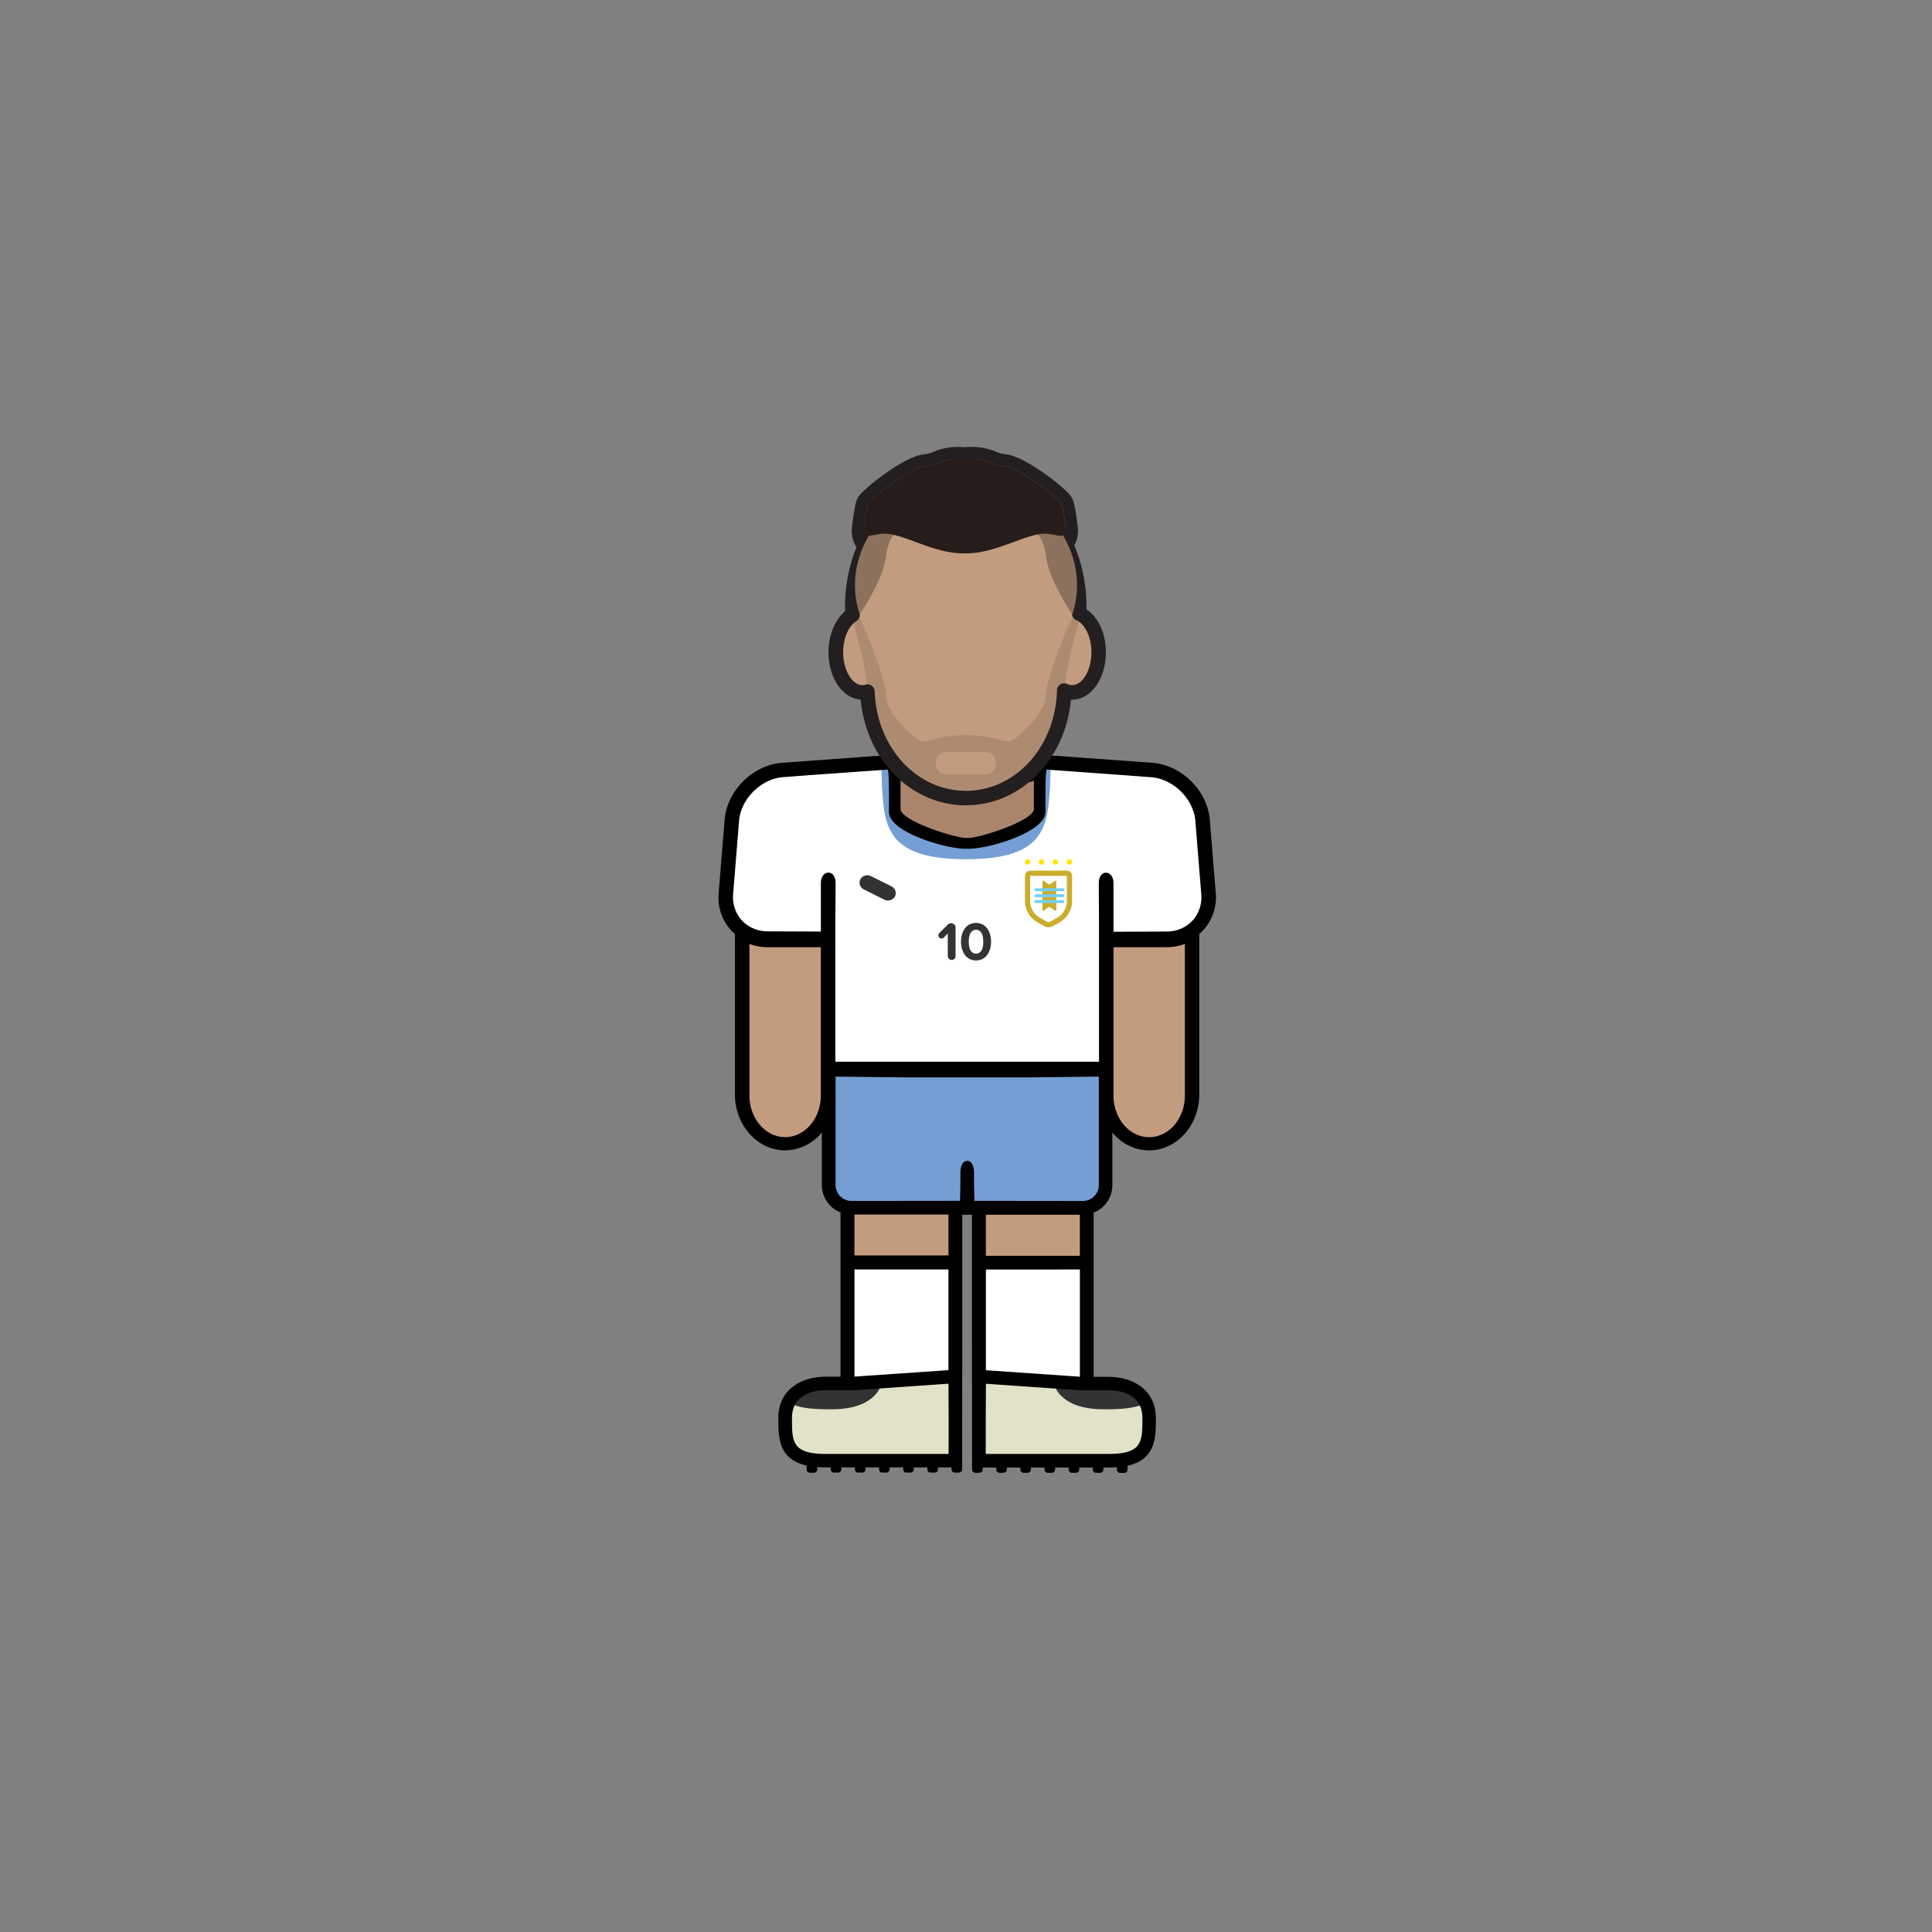 <svg id="player" xmlns="http://www.w3.org/2000/svg" viewBox="0 0 800 800"><rect x="0" y="0" width="800" height="800" fill="#808080" stroke="none"/><defs><style>.cls-1{fill:#c39c7f}.cls-2{fill:#e2e2c9}.cls-3{fill:#333}.cls-4{fill:#fff}.cls-5{fill:#759fd4}.cls-6{fill:#cbad2d}.cls-7{fill:#70d0f5}.cls-8{fill:#ffe500}.cls-10{fill:#231f20}</style></defs><g id="skin"><path id="arm-left" class="cls-1" d="M306.43 383h36.78v72.38a18.39 18.39 0 01-18.39 18.39 18.39 18.39 0 01-18.39-18.39V383z"/><path id="arm-right" class="cls-1" d="M457.69 383h36.78v72.38a18.39 18.39 0 01-18.39 18.39 18.39 18.39 0 01-18.39-18.39V383z"/><path id="leg-left" class="cls-1" d="M350.38 492.97h45.67v45.67h-45.67z"/><path id="leg-right" class="cls-1" d="M405.28 492.97h45.67v45.67h-45.67z"/></g><g id="boots"><path id="left" class="cls-2" d="M395.83 570.99H373l-22.83 1.98h-12.5l-7.5 2.52-5.25 8.5v9.83l1.91 4.17 3.84 4.06 6.33 1.94h58.83v-33z"/><path id="right" class="cls-2" d="M405.11 571.22h22.83l22.83 1.97h12.5l7.5 2.53 5.25 8.5v9.83l-1.91 4.17-3.84 4.05-6.33 1.95h-58.83v-33z"/><path class="cls-3" d="M365 573s-1.86 10.21-19.63 10.55-18.8-3.46-18.8-3.46l13.36-7.09zm71.41 0s1.86 10.21 19.63 10.55 18.81-3.46 18.81-3.46L461.52 573z"/></g><g id="socks"><g id="socks-2" data-name="socks"><path id="left-2" data-name="left" class="cls-4" d="M350.38 522.95h45.67v48.04h-45.67z"/><path id="right-2" data-name="right" class="cls-4" d="M404.88 522.95h45.67v48.04h-45.67z"/></g></g><g id="shorts"><path id="shorts-2" data-name="shorts" class="cls-5" d="M342.17 443.49h116.49v47a9.95 9.95 0 01-9.95 9.95h-96.6a9.95 9.95 0 01-9.95-9.95v-47h.01z"/></g><g id="shirt"><path id="shirt-2" data-name="shirt" class="cls-4" d="M370 315.75l-48.29 2.99-11.36 6.25-6.83 10.1-3.31 40.73 5.17 7.67 7.66 4.67h29.5l.17 54h114.83v-53.5l29.34-.17 7.01-4 6.99-10.5-3.4-37.33-6.83-11.84-9.77-6.08-49.84-2.99-1 21.24-6.5 6.5-11.16 3.48-11.88 2.02-15.46-3.17-11-5.66-3.66-3.84-.38-20.57z"/><g id="crest-uruguay"><path class="cls-4" d="M438 380.64l-3 1.7a1.55 1.55 0 01-1.53 0l-3-1.7a8.64 8.64 0 01-4.4-7.53V362h16.37v11.16a8.64 8.64 0 01-4.44 7.48z"/><path class="cls-6" d="M441.78 362.67v10.38a8.06 8.06 0 01-4.1 7l-2.8 1.58a1.51 1.51 0 01-.71.19 1.55 1.55 0 01-.72-.19l-2.8-1.58a8.06 8.06 0 01-4.1-7v-10.38h15.23m0-2.15h-15.23a2.14 2.14 0 00-2.14 2.15v10.38a10.21 10.21 0 005.18 8.88l2.81 1.58a3.62 3.62 0 003.53 0l2.81-1.58a10.22 10.22 0 005.19-8.88v-10.38a2.15 2.15 0 00-2.15-2.15z"/><path class="cls-6" d="M436.84 377.08l-1.6-1.19a1.19 1.19 0 00-1.43 0l-1.6 1.19a.35.35 0 01-.56-.29V365a.35.35 0 01.56-.28l1.6 1.18a1.19 1.19 0 001.43 0l1.6-1.18a.35.35 0 01.56.28v11.84a.35.35 0 01-.56.24z"/><rect class="cls-7" x="428.36" y="367.82" width="12.34" height="1.19" rx=".46" ry=".46"/><rect class="cls-7" x="428.36" y="370.28" width="12.34" height="1.19" rx=".46" ry=".46"/><rect class="cls-7" x="428.36" y="372.73" width="12.34" height="1.19" rx=".46" ry=".46"/><circle class="cls-8" cx="425.52" cy="356.93" r="1.11"/><circle class="cls-8" cx="431.28" cy="356.93" r="1.11"/><circle class="cls-8" cx="437.05" cy="356.93" r="1.11"/><circle class="cls-8" cx="442.81" cy="356.93" r="1.11"/></g><g id="brand-puma"><rect class="cls-3" x="360.28" y="359.62" width="6.25" height="16.01" rx="3.13" ry="3.13" transform="rotate(-63.52 363.437 367.634)" id="brand-puma-2" data-name="brand-puma"/></g><path class="cls-3" d="M392.45 396v-9.46l-1.62 1.69a1.33 1.33 0 01-2.28-.93 1.35 1.35 0 01.39-.94l3.56-3.56a1.87 1.87 0 013.18 1.3V396a1.62 1.62 0 01-3.23 0zm11.7-13.83c4.29 0 6.23 3.87 6.23 7.75s-1.94 7.78-6.23 7.78-6.22-3.9-6.22-7.78 1.92-7.75 6.22-7.75zm0 2.84c-2.16 0-3 2.14-3 4.91s.81 4.94 3 4.94 3-2.17 3-4.94-.85-4.92-3-4.92z"/><path class="cls-5" d="M435 316.59l-5.5-.84-.39 22.25-7.11 5.72-8.47 3.28s-12.84 2.68-13.38 2.86c-.06 0-.11.13-.15.28 0-.15-.09-.26-.15-.28-.54-.18-13.38-2.86-13.38-2.86l-8.47-3.28-7.11-5.72-.37-22.28-5.5.84s-.18 16.62 2.2 23.83c3 9.13 10.41 15.41 32.78 15.41s29.75-6.28 32.78-15.41c2.38-7.18 2.22-23.8 2.22-23.8z"/></g><path id="neck" fill="#aa856b" d="M428.13 341.21l-27.59 8.62-28.6-9.62-1.92-23.62h61.04l-2.93 24.62z"/><path d="M503.38 369.38L500.91 339c-1.19-11.87-11.83-22.25-23.72-23.14l-37.14-2.7c-4.07-.45-20.52-.09-39.55.53-19-.62-35.48-1-39.55-.53l-37.14 2.7c-11.89.89-22.53 11.27-23.72 23.14l-2.47 30.36a20.14 20.14 0 005 15.74 18.65 18.65 0 001.69 1.64v66.36c0 12.81 9.32 23.23 20.78 23.23a19.8 19.8 0 0015.21-7.43v21.79a12.24 12.24 0 007.74 11.36v68h-5.93c-10.93 0-19.83 5.8-19.83 17.11 0 8.06 0 17 11.72 19.7v1.6a1.37 1.37 0 001.38 1.37h1.63a1.37 1.37 0 001.38-1.37v-1q1.72.15 3.72.15H344v.8a1.37 1.37 0 001.38 1.37h1.63a1.37 1.37 0 001.38-1.37v-.8H354v.8a1.37 1.37 0 001.38 1.37h1.63a1.37 1.37 0 001.38-1.37v-.8H364v.8a1.37 1.37 0 001.38 1.37h1.63a1.37 1.37 0 001.38-1.37v-.8H374v.8a1.37 1.37 0 001.38 1.37h1.63a1.37 1.37 0 001.38-1.37v-.8H384v.8a1.37 1.37 0 001.38 1.37h1.63a1.37 1.37 0 001.38-1.37v-.8H394v.8a1.37 1.37 0 001.38 1.37h1.63a1.37 1.37 0 001.38-1.37v-.81l.06-55.46V503h4v49.21l.06 54.67v1.6a1.37 1.37 0 001.38 1.37h1.63a1.37 1.37 0 001.38-1.37v-.8h5.61v.8a1.37 1.37 0 001.38 1.37h1.63a1.37 1.37 0 001.38-1.37v-.8h5.61v.8a1.37 1.37 0 001.38 1.37h1.63a1.37 1.37 0 001.38-1.37v-.8h5.61v.8a1.37 1.37 0 001.38 1.37h1.63a1.37 1.37 0 001.38-1.37v-.8h5.61v.8a1.37 1.37 0 001.38 1.37h1.63a1.37 1.37 0 001.38-1.37v-.8h5.61v.8a1.37 1.37 0 001.38 1.37h1.63a1.37 1.37 0 001.38-1.37v-.8h1.89c1.33 0 2.56 0 3.72-.15v1a1.37 1.37 0 001.38 1.37h1.63a1.37 1.37 0 001.38-1.37v-1.6c11.71-2.68 11.72-11.64 11.72-19.7 0-11.31-8.9-17.11-19.83-17.11h-5.93v-68a12.24 12.24 0 007.74-11.36v-21.84a19.8 19.8 0 0015.21 7.43c11.46 0 20.78-10.42 20.78-23.23v-66.36a18.65 18.65 0 001.69-1.64 20.14 20.14 0 005.1-15.74zM372.89 323.2c3.46 1.85 15.64 2.08 27.61 1.8 12 .28 24.15.05 27.61-1.8V335c0 4.81-22.42 12-27.23 12l-.38-.07-.38.07c-4.81 0-27.23-7.18-27.23-12zm-33 75.43v55c0 9.5-6.63 17.23-14.78 17.23s-14.78-7.73-14.78-17.23v-62.78a21.07 21.07 0 007.47 1.36h22.09zm52.91 203.42h-50.65c-14.21 0-14.21-5-14.21-14.89 0-8.22 6.37-11.5 14.21-11.5h11.67l38.93-2.7.07 15.37zm-38.74-76.4h38.67v41.7L354.08 570h-.26v-44.4zm-.26-5.74v-17h38.93v16.93h-38.91zm104.77 55.75h.26c7.84 0 14.21 3.28 14.21 11.5 0 9.91 0 14.89-14.21 14.89h-50.65v-13.7l.07-15.37 38.93 2.7h11.41zm-11.67-50h.26v44.4h-.26l-38.67-2.68v-41.7zm-38.67-5.74V503h38.93v17h-38.91zm46.84-73.78H455v44.58a6.6 6.6 0 01-6.58 6.58h-1.26l-43.68-.05s-.11-3.72-.16-8.75v-2.8c0-3.52-1.41-5.09-2.82-5-1.41-.08-2.82 1.49-2.82 5v2.79c-.05 5-.16 8.75-.16 8.75l-43.68.05h-1.26a6.6 6.6 0 01-6.58-6.58v-44.58h-.07v-.33l30.25.33h48.68l30.25-.33zm35.56 7.51c0 9.5-6.63 17.23-14.78 17.23s-14.78-7.73-14.78-17.23v-61.44h22.09a21.07 21.07 0 007.47-1.36zm6-77.21a13.55 13.55 0 01-2.76 4.66 13.85 13.85 0 01-3.24 2.63 14.72 14.72 0 01-7.47 2l-22.09.09v-20.15c0-5.56-6.08-5.93-6.08 0s.08 14.37.08 14.37v59.59H345.91V380s.08-8.45.08-14.37-6.08-5.54-6.08 0v20.11l-22.09-.09a14.72 14.72 0 01-7.47-2 13.85 13.85 0 01-3.24-2.63 13.55 13.55 0 01-2.76-4.66 14.79 14.79 0 01-.75-6.46l2.46-30.35c.9-8.95 9.23-17.08 18.2-17.75l11.12-.84 32.21-2.29c.68.55.49 17.49.49 17.49 0 8.43 23.34 15.29 31.77 15.29h1.3c8.43 0 31.77-6.86 31.77-15.29 0 0-.19-16.94.49-17.49l32.21 2.33 11.12.84c9 .67 17.3 8.8 18.2 17.75L497.4 370a14.79 14.79 0 01-.75 6.43z" id="border"/><g id="head"><path class="cls-10" d="M402.08 190.06c7.46 0 8.56 2.52 13.88 3 6 .55 21 12.11 23.34 15.23.69.93 1.43 6 2 10.72a7.2 7.2 0 01-7.14 8h-.59c-8.08-.65-21-1.54-34.05-1.86-13 .32-26 1.21-34.05 1.86h-.59a7.2 7.2 0 01-7.14-8c.55-4.73 1.29-9.79 2-10.72 2.32-3.12 17.37-14.68 23.34-15.23 5.32-.49 6.42-3 13.88-3 .79 0 1.64 0 2.58.09s1.79-.09 2.58-.09m0-5c-.82 0-1.68 0-2.58.08s-1.76-.08-2.58-.08a25.56 25.56 0 00-10.36 2 13.46 13.46 0 01-4 1.06c-8 .73-24.19 13.58-26.9 17.23-1 1.3-1.75 3-2.94 13.12a12.21 12.21 0 0012.11 13.63h1c8.34-.67 20.94-1.52 33.66-1.84 12.72.32 25.32 1.17 33.66 1.84h1a12.21 12.21 0 0012.11-13.63c-1.19-10.11-2-11.82-2.94-13.12-2.71-3.65-18.92-16.5-26.9-17.23a13.46 13.46 0 01-4-1.06 25.56 25.56 0 00-10.36-2z"/><path id="skin-2" data-name="skin" class="cls-1" d="M446.88 254.05c0-.91.08-1.81.08-2.73 0-30.51-21.06-55.25-47-55.25s-47 24.74-47 55.25c0 1.11 0 2.22.1 3.31-4.05 2.46-6.91 8.44-6.91 15.43 0 9.19 4.93 16.64 11 16.64a7.48 7.48 0 002.1-.32c.82 24.5 18.73 44.08 40.73 44.08S440 310.65 440.66 286a7.65 7.65 0 003.25.74c6.09 0 11-7.45 11-16.64.02-7.67-3.39-14.1-8.03-16.05z"/><path d="M447 252.44c-1.19-4.08-14.31 29.22-14.08 35.88S420.87 307 417.54 307s-5.85-2.44-17.62-2.62c-11.77.18-14.13 2.62-17.46 2.62S366.8 295 367 288.32s-12.89-40-14.08-35.88 5.85 19.23 6.23 35.06S370 316.86 370 316.86c8.85 12.89 30 14.72 30 14.72s21.15-1.83 30-14.72c0 0 10.44-13.52 10.81-29.36s7.42-30.97 6.19-35.06zm-39.27 68.26h-15.62a4.67 4.67 0 110-9.34h15.62a4.67 4.67 0 110 9.34z" opacity=".4" fill="#8c715d"/><path class="cls-10" d="M399.92 333.46c-22.68 0-41.28-19-43.53-43.79-7.52-.49-13.32-8.93-13.32-19.61 0-7 2.64-13.45 6.84-16.92v-1.82c0-32.12 22.45-58.25 50-58.25s50 26.13 50 58.25v1c4.85 3.18 8 10 8 17.76 0 11-6.16 19.64-14 19.64h-.46c-2.25 24.79-20.78 43.74-43.53 43.74zm-40.73-50.08a3 3 0 013 2.9c.77 23.09 17.34 41.18 37.73 41.18 20.58 0 37.15-18.26 37.74-41.58a3 3 0 014.27-2.64 4.73 4.73 0 002 .46c4.35 0 8-6.25 8-13.64 0-7-3.13-11.94-6.22-13.25a3 3 0 01-1.83-2.89v-.18c0-.8.07-1.6.07-2.42 0-28.81-19.76-52.25-44-52.25s-44 23.44-44 52.25c0 .92 0 1.89.09 3.16a3 3 0 01-1.43 2.71c-3.27 2-5.47 7.16-5.47 12.87 0 7.39 3.67 13.64 8 13.64a4.69 4.69 0 001.25-.19 2.74 2.74 0 01.8-.13z"/><path d="M356 254.48s9.57-14.27 10.74-23.42 4.46-10.56 4.46-10.56l-7.6-4.25s-14.84 16.36-7.6 38.23zm88 0s-9.57-14.27-10.74-23.42-4.46-10.56-4.46-10.56l7.6-4.25s14.84 16.36 7.6 38.23z" fill="#8c715d"/><path d="M441.28 219c-.55-4.73-1.29-9.79-2-10.72-2.32-3.12-17.37-14.68-23.34-15.23s-6.61-3.56-16.46-2.92c-9.85-.64-10.58 2.38-16.46 2.92s-21 12.11-23.34 15.23c-.69.93-1.43 6-2 10.72-.54 4.52 3.19 2.39 7.73 2 8.08-.65 21 8.46 34.05 8.14 13 .32 26-8.79 34.05-8.14 4.58.41 8.31 2.54 7.77-2z" fill="#261c19"/></g></svg>